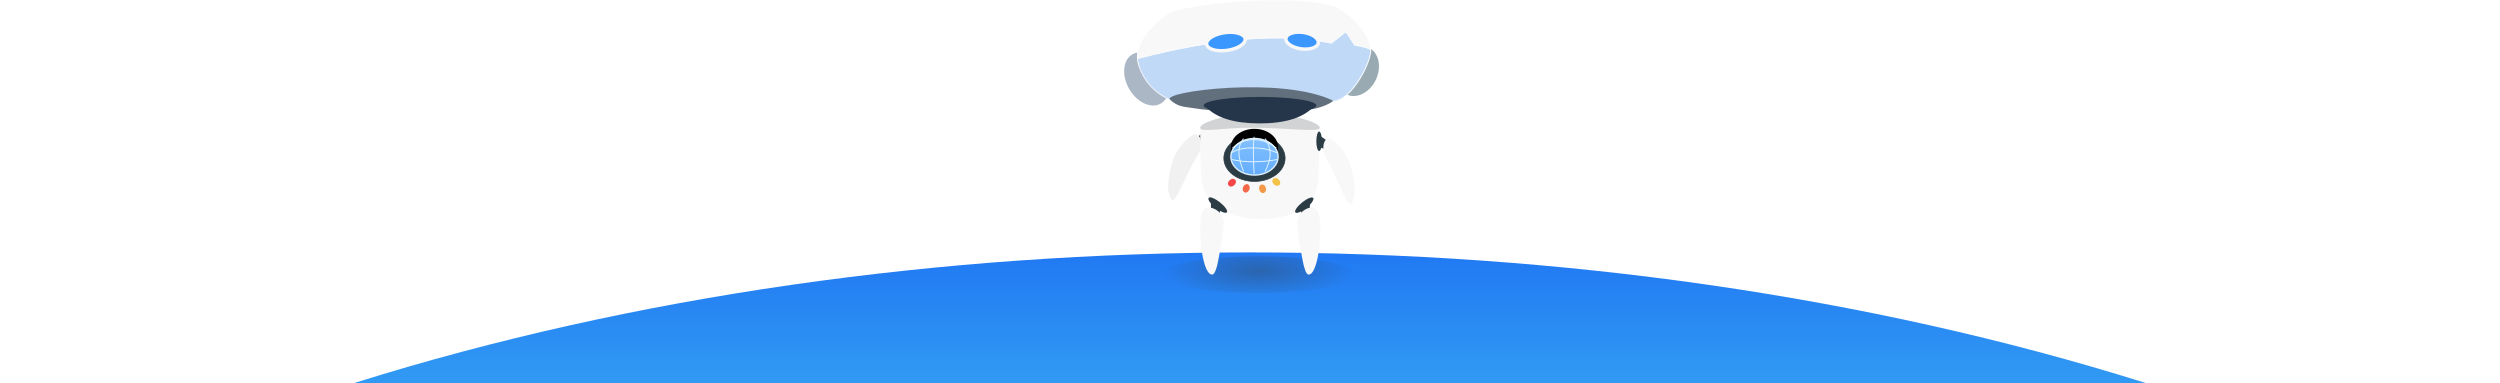 <?xml version="1.0" encoding="utf-8"?>
<!-- Generator: Adobe Illustrator 22.1.0, SVG Export Plug-In . SVG Version: 6.00 Build 0)  -->
<svg version="1.1" id="Layer_1" xmlns="http://www.w3.org/2000/svg" xmlns:xlink="http://www.w3.org/1999/xlink" x="0px" y="0px"
	 viewBox="0 0 2595 398" style="enable-background:new 0 0 2595 398;" xml:space="preserve">
<style type="text/css">
	.st0{opacity:0.894;clip-path:url(#SVGID_2_);}
	.st1{fill:url(#path-2_2_);}
	.st2{opacity:0.379;filter:url(#filter-5_1_);enable-background:new    ;}
	.st3{fill:url(#SVGID_3_);}
	.st4{fill:#2B3C45;}
	.st5{fill:#F1F1F1;}
	.st6{fill:#F8F8F8;}
	.st7{fill:#D1D3D4;}
	.st8{fill:#2B3C45;stroke:#2B3C45;stroke-width:0.72;}
	.st9{filter:url(#filter-8);}
	.st10{fill:url(#path-7_2_);stroke:#DFF0FF;stroke-width:1.44;}
	.st11{filter:url(#filter-9);}
	.st12{fill:none;stroke:#DFF4FF;}
	.st13{fill:none;stroke:#E0F5FF;}
	.st14{fill:#F34747;}
	.st15{fill:#F36847;}
	.st16{fill:#F39947;}
	.st17{fill:#F3C347;}
	.st18{fill:#99AAB3;}
	.st19{fill:#ACB7C6;}
	.st20{fill:#F8F8F8;stroke:#FFFFFF;stroke-width:1.44;}
	.st21{filter:url(#Adobe_OpacityMaskFilter);}
	.st22{fill:#FFFFFF;}
	.st23{mask:url(#mask-11_1_);fill:#C0D9F7;stroke:#FFFFFF;stroke-width:0.72;}
	.st24{fill:#626F7D;}
	.st25{fill:#3A97FF;stroke:#F8F8F8;stroke-width:3.6;}
	.st26{fill:#3B97FE;stroke:#F8F8F8;stroke-width:3.6;}
	.st27{fill:#25364A;}
</style>
<filter  filterUnits="objectBoundingBox" height="138.5%" id="filter-9" width="128.0%" x="-14.0%" y="-25.6%">
	<feOffset  dx="0" dy="-2" in="SourceAlpha" result="shadowOffsetOuter1"></feOffset>
	<feGaussianBlur  in="shadowOffsetOuter1" result="shadowBlurOuter1" stdDeviation="2"></feGaussianBlur>
	
		<feColorMatrix  in="shadowBlurOuter1" result="shadowMatrixOuter1" type="matrix" values="0 0 0 0 0.878   0 0 0 0 0.957   0 0 0 0 1  0 0 0 0.544 0">
		</feColorMatrix>
	<feMerge>
		<feMergeNode  in="shadowMatrixOuter1"></feMergeNode>
		<feMergeNode  in="SourceGraphic"></feMergeNode>
	</feMerge>
</filter>
<filter  filterUnits="objectBoundingBox" height="263.9%" id="filter-8" width="227.2%" x="-63.6%" y="-108.2%">
	<feMorphology  in="SourceAlpha" operator="dilate" radius="1.72" result="shadowSpreadOuter1"></feMorphology>
	<feOffset  dx="0" dy="-10" in="shadowSpreadOuter1" result="shadowOffsetOuter1"></feOffset>
	<feGaussianBlur  in="shadowOffsetOuter1" result="shadowBlurOuter1" stdDeviation="7.5"></feGaussianBlur>
	<feComposite  in="shadowBlurOuter1" in2="SourceAlpha" operator="out" result="shadowBlurOuter1"></feComposite>
	
		<feColorMatrix  in="shadowBlurOuter1" type="matrix" values="0 0 0 0 0.478   0 0 0 0 0.738   0 0 0 0 1  0 0 0 0.745 0">
		</feColorMatrix>
</filter>
<filter  filterUnits="objectBoundingBox" height="140.8%" id="filter-5" width="140.8%" x="-20.4%" y="-20.4%">
	<feGaussianBlur  in="SourceGraphic" stdDeviation="0.883"></feGaussianBlur>
</filter>
<g id="planet_1_">
	<defs>
		<rect id="SVGID_1_" y="250.2" width="2595" height="147.8"/>
	</defs>
	<clipPath id="SVGID_2_">
		<use xlink:href="#SVGID_1_"  style="overflow:visible;"/>
	</clipPath>
	<g id="planet" class="st0">
		<g>
			
				<linearGradient id="path-2_2_" gradientUnits="userSpaceOnUse" x1="992.232" y1="595.923" x2="992.232" y2="595.821" gradientTransform="matrix(3709 0 0 -2012 -3678893 1199218)">
				<stop  offset="0" style="stop-color:#015EF2"/>
				<stop  offset="1" style="stop-color:#1D97F2"/>
			</linearGradient>
			<ellipse id="path-2_1_" class="st1" cx="1297.5" cy="1268" rx="1854.5" ry="1006"/>
		</g>
	</g>
</g>
<g id="shadow" class="st2">
	
		<radialGradient id="SVGID_3_" cx="997.658" cy="587.967" r="0.77" gradientTransform="matrix(2.326835e-15 38 129.901 -7.954142e-15 -75071.648 -37629.922)" gradientUnits="userSpaceOnUse">
		<stop  offset="0" style="stop-color:#373D3F"/>
		<stop  offset="1" style="stop-color:#353B3E;stop-opacity:0"/>
	</radialGradient>
	<ellipse class="st3" cx="1306" cy="285" rx="102" ry="19"/>
</g>
<g id="earnie" transform="translate(1714, 1402)">
	<g id="left-arm" transform="translate(55.589, 132.221)">
		<g id="l-arm-joint" transform="translate(30, 0)">
			<path id="Path-17" class="st4" d="M-548-1397.7c-4.3,2.2-6.8,3.9-7.6,5.3c-1.2,2.1-1.9,8.4,0,8.4s5.4-0.4,7.6-2.7
				C-546.5-1388.3-546.5-1391.9-548-1397.7z"/>
			<path id="Oval-2" class="st4" d="M-547.9-1381.9c-1.7,0-3-4.5-3-10.1s1.4-10.1,3-10.1s3,4.5,3,10.1S-546.2-1381.9-547.9-1381.9z"
				/>
		</g>
		<path id="l-arm" class="st5" d="M-533.6-1392.9c-8.9,7.2-18.9,17-22.5,42c-1.6,10.9-1.4,18.2,2.6,23.8c4,5.6,16.5-29.6,26.1-44.1
			S-524.6-1400.1-533.6-1392.9z"/>
	</g>
	<g id="body" transform="translate(88.077, 117.849)">
		<path id="Path-15" class="st6" d="M-556.3-1387.4c-0.1,35.8,0.9,56.5,3,62.3c3.2,8.6,14.9,32.5,59.6,32.5s56.3-22.9,58.7-32.5
			c2.4-9.6,2.8-62.3,2.6-62.3C-432.4-1387.4-473.8-1387.4-556.3-1387.4z"/>
		<path id="Oval-23" class="st7" d="M-501.6-1387.3c34.3,0,69.5,5.3,69.5,0s-27.8-14.7-62.1-14.7s-62.1,9.2-62.1,14.7
			S-535.9-1387.3-501.6-1387.3z"/>
		<g id="energy" transform="translate(25.268, 22.276)">
			<ellipse id="Oval-24" class="st8" cx="-525.2" cy="-1377.9" rx="31.8" ry="24.1"/>
			<g id="Oval-24_1_">
				<g class="st9">
					<ellipse id="path-7_2_" cx="-525.2" cy="-1379.4" rx="24.5" ry="19"/>
				</g>
				<g>
					
						<linearGradient id="path-7_2_" gradientUnits="userSpaceOnUse" x1="-855.051" y1="-951.278" x2="-855.051" y2="-952.249" gradientTransform="matrix(49.092 0 0 -38.085 41450.809 -37628.004)">
						<stop  offset="0" style="stop-color:#83C0FE"/>
						<stop  offset="1" style="stop-color:#65AEFE"/>
					</linearGradient>
					<ellipse id="path-7_1_" class="st10" cx="-525.2" cy="-1379.4" rx="24.5" ry="19"/>
				</g>
			</g>
		</g>
		<g id="grid" transform="translate(31.923, 26.151)" class="st11">
			<path id="Path-30_1_" class="st12" d="M-556.4-1385.1c5.6-3.6,13.1-5.4,22.6-5.4c9.5,0,18.2,1.8,26.2,5.4"/>
			<path id="Path-31_1_" class="st12" d="M-532.2-1402c-0.5,3.9-0.8,9.4-0.8,16.5s0.3,14.3,0.8,21.7"/>
			<path id="Path-32_1_" class="st12" d="M-520.8-1400.2c3.5,5.1,5.2,10.3,5.2,15.8c0,5.5-1.7,11.6-5.2,18.3"/>
			<path id="Path-33_1_" class="st12" d="M-543.2-1400.1c-3.2,4-4.8,8.7-4.8,14.2c0,5.4,1.6,12,4.8,19.7"/>
			<path id="Path-34_1_" class="st13" d="M-555.6-1378.5c6.4,1.6,13.9,2.4,22.5,2.4c8.6,0,17-0.8,25.1-2.4"/>
			<path id="Path-35_1_" class="st12" d="M-554.8-1390.2c6.6-5.9,14-8.9,22.2-8.9s16.1,3,23.5,8.9"/>
		</g>
		<g id="highlight" transform="translate(26.923, 65.151)">
			
				<ellipse id="Oval-29" transform="matrix(0.743 -0.669 0.669 0.743 792.373 -726.798)" class="st14" cx="-550.5" cy="-1395.5" rx="4.5" ry="3.5"/>
			<path id="Oval-29-Copy" class="st15" d="M-536.8-1385.2c1.8,0.6,3.9-0.9,4.7-3.3s-0.2-4.8-2-5.3s-3.9,0.9-4.7,3.3
				S-538.7-1385.8-536.8-1385.2z"/>
			
				<ellipse id="Oval-29-Copy-2" transform="matrix(0.97 -0.242 0.242 0.97 320.749 -166.711)" class="st16" cx="-518.5" cy="-1389.5" rx="3.5" ry="4.5"/>
			
				<ellipse id="Oval-29-Copy-3" transform="matrix(0.695 -0.719 0.719 0.695 849.794 -789.011)" class="st17" cx="-504.5" cy="-1395.5" rx="3.5" ry="4.5"/>
		</g>
	</g>
	<g id="head">
		
			<ellipse id="Oval-22" transform="matrix(0.423 -0.906 0.906 0.423 1027.111 -1043.01)" class="st18" cx="-305" cy="-1327.6" rx="26.9" ry="20.9"/>
		
			<ellipse id="Oval-22-Copy" transform="matrix(0.866 -0.5 0.5 0.866 589.866 -438.753)" class="st19" cx="-523.8" cy="-1320.1" rx="20.9" ry="29.5"/>
		<path id="Path-12" class="st20" d="M-500-1298.9c-16.3-7.7-27-19.8-32-36.5c-7.6-25,26.2-49.6,32-52.5
			c20.6-10.4,122.5-19.2,166.4-8.5c20.7,5.1,42.3,31.6,42.3,46.3s-23.2,58.7-43.7,52.4C-355.2-1303.9-410.2-1304.3-500-1298.9z"/>
		<g id="Path-13" transform="translate(23.102, 0)">
			<g id="Mask">
				<path id="path-10_1_" class="st6" d="M-523.2-1299.1c-16.3-7.7-27-19.8-32-36.5c-7.6-25,26.2-49.7,32-52.6
					c20.6-10.4,122.5-19.3,166.3-8.5c20.7,5.1,42.3,31.6,42.3,46.4s-23.2,58.8-43.7,52.5C-378.4-1304.1-433.4-1304.5-523.2-1299.1z"
					/>
			</g>
			<defs>
				<filter id="Adobe_OpacityMaskFilter" filterUnits="userSpaceOnUse" x="-557" y="-1369.6" width="243.8" height="86.2">
					<feColorMatrix  type="matrix" values="1 0 0 0 0  0 1 0 0 0  0 0 1 0 0  0 0 0 1 0"/>
				</filter>
			</defs>
			<mask maskUnits="userSpaceOnUse" x="-557" y="-1369.6" width="243.8" height="86.2" id="mask-11_1_">
				<g class="st21">
					<path id="path-10_2_" class="st22" d="M-523.2-1299.1c-16.3-7.7-27-19.8-32-36.5c-7.6-25,26.2-49.7,32-52.6
						c20.6-10.4,122.5-19.3,166.3-8.5c20.7,5.1,42.3,31.6,42.3,46.4s-23.2,58.8-43.7,52.5C-378.4-1304.1-433.4-1304.5-523.2-1299.1z
						"/>
				</g>
			</mask>
			<path class="st23" d="M-556.6-1341c82.3-21.5,149.4-26.9,201.5-16.1c0,0,5-4,15-11.9l9.1,14c9,1.4,14.7,3.1,17,5
				c2.3,1.9-3.4,22.3-17,61.3l-212.7,5.1L-556.6-1341z"/>
		</g>
		<path id="Path-11" class="st24" d="M-471.3-1289.2c-12.1-2.1-19.6-1-28.2-9.4s116.4-24.6,169,1c2,0-9.4,7.9-26.4,9.7
			S-448.4-1285.2-471.3-1289.2z"/>
		
			<ellipse id="Oval-21" transform="matrix(0.99 -0.139 0.139 0.99 184.87 -74.722)" class="st25" cx="-441.9" cy="-1359.2" rx="20.2" ry="9.3"/>
		
			<ellipse id="Oval-21-Copy" transform="matrix(0.139 -0.99 0.99 0.139 1034.42 -1529.96)" class="st26" cx="-362.8" cy="-1360" rx="8.6" ry="17"/>
		<g id="Group" transform="translate(92.408, 100.603)">
			<ellipse id="Oval-20" class="st27" cx="-498.5" cy="-1393.1" rx="58.5" ry="8.9"/>
			<path id="Path-14" class="st27" d="M-555.2-1392.3h112.7c-10.7,11.8-29.5,17.8-56.4,17.8S-544.5-1380.4-555.2-1392.3z"/>
		</g>
	</g>
	<g id="right-arm" transform="translate(209.362, 136.533)">
		<g id="r-arm-joint">
			<path id="Path-17_1_" class="st4" d="M-553.5-1397.5c4,2.2,6.4,3.9,7.2,5.3c1.1,2.1,1.8,8.4,0,8.4c-1.8,0-5.1-0.4-7.2-2.7
				C-554.9-1388.1-554.9-1391.8-553.5-1397.5z"/>
			<ellipse id="Oval-2_1_" class="st4" cx="-554.1" cy="-1391.9" rx="2.9" ry="10.1"/>
		</g>
		<path id="r-arm" class="st6" d="M-539.5-1392.9c8.5,7.2,18,17,21.4,42c1.5,10.9,1.4,18.2-2.5,23.8c-3.8,5.6-15.7-29.6-24.7-44.1
			C-554.4-1385.8-548-1400.1-539.5-1392.9z"/>
	</g>
	<g id="right-leg" transform="translate(184, 202)">
		<g id="r-leg-joint">
			
				<ellipse id="Oval-25" transform="matrix(0.777 -0.629 0.629 0.777 754.071 -652.775)" class="st4" cx="-544.7" cy="-1391.1" rx="11.9" ry="3.6"/>
			<path id="Path-19" class="st4" d="M-547.6-1386.2l0.7,8.3c4.5-0.6,6.9-1.4,7.4-2.5c0.7-1.7,1.5-11.7,1.2-13.5
				C-538.5-1395-541.6-1392.5-547.6-1386.2z"/>
		</g>
		<path id="r-leg" class="st6" d="M-551.2-1376.5c1.6-7.7,13.9-16.4,20.3-9.5c6.4,6.9,3.4,58.2-6.2,66c-4.5,3.6-6-3.3-7.1-6.6
			C-545.4-1330-552.9-1368.8-551.2-1376.5z"/>
	</g>
	<g id="left-leg" transform="translate(88, 204)">
		<g id="l-leg-joint" transform="translate(8.798, 0.799)">
			<path id="Oval-25-Copy" class="st4" d="M-537.3-1386.4c-1.3,1.5-6.5-0.5-11.8-4.7c-5.2-4.1-8.4-8.7-7.1-10.3s6.5,0.5,11.8,4.7
				C-539.2-1392.6-536-1388-537.3-1386.4z"/>
			<path id="Path-19-Copy" class="st4" d="M-544.4-1389l-0.7,8.3c-4.6-0.6-7.1-1.4-7.5-2.5c-0.7-1.7-1.6-11.7-1.2-13.5
				C-553.7-1397.8-550.5-1395.3-544.4-1389z"/>
		</g>
		<path id="l-leg" class="st6" d="M-532-1378.5c-1.7-7.7-14.2-16.4-20.7-9.5c-6.5,6.9-3.5,58.2,6.3,66c4.6,3.6,6.1-3.3,7.3-6.6
			C-537.9-1332-530.3-1370.8-532-1378.5z"/>
	</g>
</g>
</svg>
